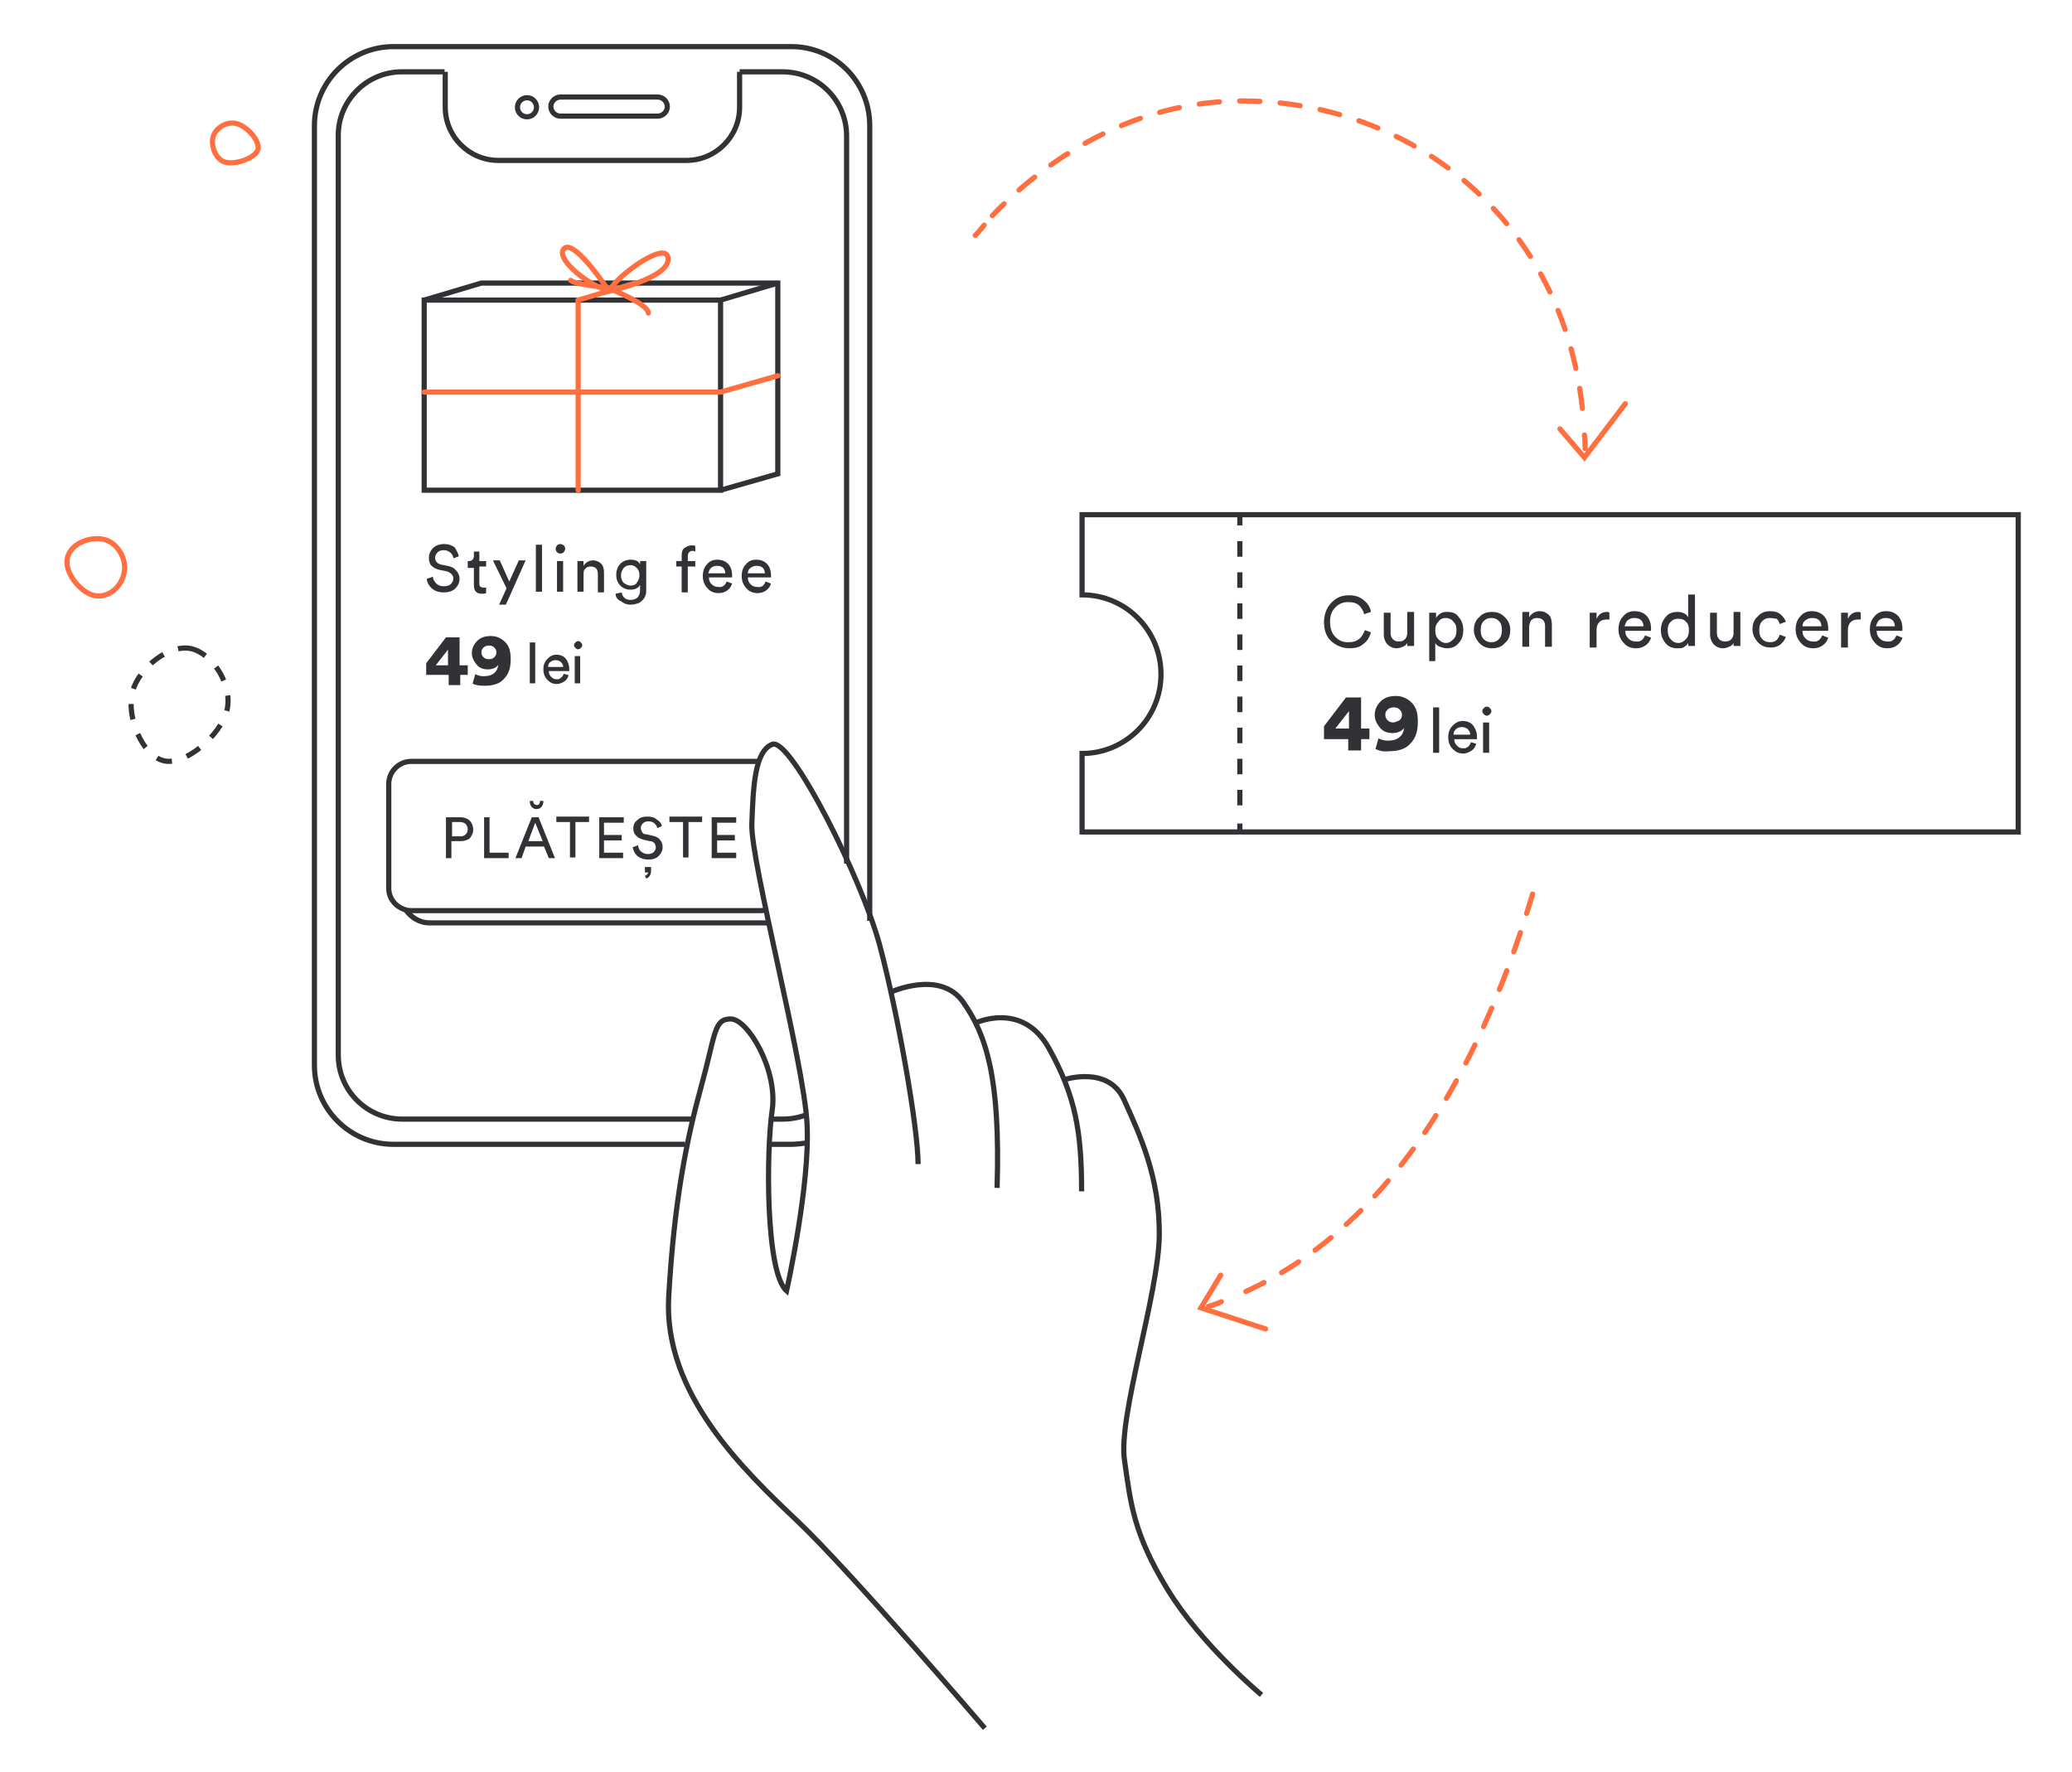 <svg width="400" height="342" viewBox="0 0 400 342" fill="none" xmlns="http://www.w3.org/2000/svg">
<path d="M190.127 333.637C190.127 333.637 164.214 303.383 153.954 293.649C143.694 283.915 128.041 269.052 129.093 250.373C130.146 231.695 132.645 219.593 135.407 209.596C138.17 199.599 137.775 196.705 141.063 196.705C144.352 196.705 150.14 206.439 149.087 214.2C147.903 222.092 147.772 245.638 151.85 249.189C151.85 249.189 156.453 228.538 155.796 216.962C155.27 205.387 144.878 166.188 145.141 159.085C145.404 151.982 145.667 145.011 149.087 143.695C152.639 142.248 166.45 169.74 169.87 182.631C173.29 195.522 177.236 217.62 177.236 224.723" stroke="#303236" stroke-miterlimit="10"/>
<path d="M171.836 191.575C171.836 191.575 181.438 187.103 185.911 193.417C190.383 199.731 193.145 208.018 192.487 229.327" stroke="#303236" stroke-miterlimit="10"/>
<path d="M188.285 197.494C188.285 197.494 197.361 193.154 202.491 202.361C207.621 211.569 208.805 218.409 208.805 229.984" stroke="#303236" stroke-miterlimit="10"/>
<path d="M205.516 208.412C205.516 208.412 213.934 205.65 216.959 212.227C219.985 218.935 223.931 227.222 223.799 238.535C223.668 249.847 215.776 273.655 217.091 281.942C218.275 290.229 218.801 296.017 225.378 306.803C231.955 317.589 243.53 327.191 243.53 327.191" stroke="#303236" stroke-miterlimit="10"/>
<path d="M139.106 57.932H81.887V94.632H139.106V57.932Z" stroke="#303236" stroke-miterlimit="10"/>
<path d="M139.102 57.932L150.151 54.644" stroke="#303236" stroke-miterlimit="10"/>
<path d="M81.887 57.932L92.936 54.644H150.155V91.475L139.106 94.632" stroke="#303236" stroke-miterlimit="10"/>
<path d="M139.102 75.69L150.151 72.533" stroke="#FF6F40" stroke-miterlimit="10" stroke-linecap="round"/>
<path d="M111.613 57.932L122.663 54.644" stroke="#FF6F40" stroke-miterlimit="10" stroke-linecap="round"/>
<path d="M111.613 94.632V57.932" stroke="#FF6F40" stroke-miterlimit="10" stroke-linecap="round"/>
<path d="M81.887 75.69H139.106" stroke="#FF6F40" stroke-miterlimit="10" stroke-linecap="round"/>
<path d="M117.539 56.222C117.539 56.222 129.246 53.723 128.983 49.908C128.72 46.225 119.118 53.197 117.539 56.222Z" stroke="#FF6F40" stroke-miterlimit="10" stroke-linecap="round"/>
<path d="M116.873 55.959C117.136 56.091 117.267 55.828 117.136 55.565C115.689 53.46 110.69 46.488 108.98 47.935C107.007 49.645 112.795 54.512 116.873 55.959Z" stroke="#FF6F40" stroke-miterlimit="10" stroke-linecap="round"/>
<path d="M125.159 60.431C125.159 58.59 117.267 55.565 117.267 55.565C117.267 55.565 110.953 54.907 110.164 54.118" stroke="#FF6F40" stroke-miterlimit="10" stroke-linecap="round"/>
<path d="M88.585 107.391L87.532 107.785C87.532 107.391 87.269 106.996 87.006 106.733C86.743 106.47 86.217 106.207 85.691 106.207C85.165 106.207 84.77 106.339 84.507 106.602C84.244 106.865 83.981 107.259 83.981 107.654C83.981 107.917 84.112 108.312 84.244 108.443C84.375 108.706 84.77 108.838 85.033 108.969L86.349 109.232C87.138 109.364 87.664 109.627 88.058 110.153C88.453 110.548 88.716 111.074 88.716 111.732C88.716 112.389 88.453 113.047 87.927 113.573C87.401 114.099 86.612 114.362 85.691 114.362C84.638 114.362 83.981 114.099 83.323 113.573C82.797 113.047 82.402 112.389 82.402 111.732L83.586 111.337C83.586 111.863 83.849 112.258 84.244 112.652C84.638 113.047 85.165 113.179 85.691 113.179C86.217 113.179 86.743 113.047 87.006 112.784C87.269 112.521 87.532 112.126 87.532 111.732C87.532 111.337 87.401 111.074 87.138 110.811C86.875 110.548 86.612 110.416 86.217 110.285L84.902 110.022C84.244 109.89 83.718 109.627 83.323 109.232C82.928 108.838 82.797 108.312 82.797 107.654C82.797 106.996 83.06 106.339 83.586 105.812C84.112 105.286 84.902 105.023 85.691 105.023C86.612 105.023 87.269 105.286 87.795 105.681C88.19 106.339 88.453 106.865 88.585 107.391Z" fill="#303236"/>
<path d="M92.537 106.339V108.312H93.852V109.364H92.537V112.521C92.537 112.784 92.537 113.047 92.668 113.179C92.8 113.31 93.063 113.442 93.326 113.442C93.458 113.442 93.721 113.442 93.852 113.442V114.494C93.589 114.625 93.326 114.625 93.063 114.625C92.537 114.625 92.142 114.494 91.879 114.231C91.616 113.968 91.485 113.573 91.485 112.915V109.627H90.301V108.312H90.564C90.827 108.312 91.09 108.18 91.222 108.049C91.353 107.917 91.485 107.654 91.485 107.391V106.47H92.537V106.339Z" fill="#303236"/>
<path d="M97.659 116.73H96.344L97.791 113.573L95.16 108.18H96.475L98.317 112.258L100.159 108.18H101.474L97.659 116.73Z" fill="#303236"/>
<path d="M104.633 114.231H103.449V105.155H104.633V114.231Z" fill="#303236"/>
<path d="M107.529 106.601C107.397 106.47 107.266 106.207 107.266 105.944C107.266 105.681 107.397 105.549 107.529 105.286C107.66 105.155 107.923 105.023 108.186 105.023C108.449 105.023 108.581 105.155 108.844 105.286C108.976 105.418 109.107 105.681 109.107 105.944C109.107 106.207 108.976 106.338 108.844 106.601C108.713 106.733 108.449 106.865 108.186 106.865C107.923 106.865 107.66 106.733 107.529 106.601ZM108.713 114.231H107.529V108.311H108.713V114.231Z" fill="#303236"/>
<path d="M112.657 110.811V114.231H111.473V108.311H112.657V109.232C113.051 108.575 113.709 108.18 114.498 108.18C115.156 108.18 115.682 108.443 116.077 108.838C116.471 109.232 116.603 109.89 116.603 110.548V114.362H115.419V110.811C115.419 109.758 114.893 109.364 113.972 109.364C113.577 109.364 113.183 109.495 112.92 109.89C112.788 109.89 112.657 110.285 112.657 110.811Z" fill="#303236"/>
<path d="M118.836 114.625L120.02 114.362C120.02 114.757 120.283 115.152 120.546 115.415C120.809 115.678 121.204 115.809 121.73 115.809C122.914 115.809 123.571 115.152 123.571 113.836V112.915C123.44 113.179 123.177 113.442 122.914 113.573C122.651 113.705 122.256 113.836 121.73 113.836C120.941 113.836 120.283 113.573 119.757 113.047C119.231 112.521 118.967 111.863 118.967 110.942C118.967 110.153 119.231 109.364 119.757 108.838C120.283 108.312 120.941 108.049 121.73 108.049C122.651 108.049 123.308 108.312 123.571 108.969V108.312H124.755V113.836C124.755 114.231 124.755 114.625 124.624 114.889C124.492 115.283 124.361 115.546 124.097 115.809C123.834 116.072 123.571 116.335 123.177 116.467C122.782 116.599 122.256 116.73 121.73 116.73C120.941 116.73 120.414 116.467 119.888 116.072C119.231 115.809 118.836 115.283 118.836 114.625ZM121.73 113.047C122.256 113.047 122.651 112.915 122.914 112.521C123.177 112.126 123.44 111.732 123.44 111.074C123.44 110.416 123.308 110.022 122.914 109.627C122.519 109.232 122.124 109.101 121.73 109.101C121.204 109.101 120.809 109.232 120.414 109.627C120.151 110.022 119.888 110.416 119.888 111.074C119.888 111.6 120.02 112.126 120.414 112.521C120.809 112.784 121.204 113.047 121.73 113.047Z" fill="#303236"/>
<path d="M134.226 109.364H132.779V114.362H131.595V109.364H130.543V108.312H131.595V107.259C131.595 106.602 131.727 106.075 132.121 105.812C132.516 105.549 132.911 105.286 133.568 105.286C133.963 105.286 134.095 105.286 134.226 105.418V106.47C134.095 106.47 133.963 106.338 133.7 106.338C133.437 106.338 133.174 106.47 133.042 106.602C132.911 106.733 132.779 106.996 132.779 107.391V108.312H134.226V109.364Z" fill="#303236"/>
<path d="M140.28 112.258L141.332 112.652C141.2 113.179 140.806 113.705 140.411 113.968C139.885 114.362 139.359 114.494 138.701 114.494C137.912 114.494 137.123 114.231 136.597 113.573C136.07 113.047 135.676 112.258 135.676 111.205C135.676 110.285 135.939 109.495 136.465 108.969C136.991 108.312 137.649 108.049 138.438 108.049C139.359 108.049 140.017 108.312 140.543 108.838C141.069 109.364 141.332 110.153 141.332 111.074C141.332 111.205 141.332 111.337 141.332 111.469H136.86C136.86 111.995 136.991 112.389 137.386 112.784C137.78 113.179 138.175 113.31 138.701 113.31C139.359 113.442 140.017 113.047 140.28 112.258ZM136.728 110.679H140.017C140.017 110.285 139.885 109.89 139.622 109.627C139.359 109.364 138.964 109.232 138.438 109.232C137.912 109.232 137.649 109.364 137.254 109.627C136.991 109.89 136.86 110.285 136.728 110.679Z" fill="#303236"/>
<path d="M147.787 112.258L148.84 112.652C148.708 113.179 148.314 113.705 147.919 113.968C147.393 114.362 146.867 114.494 146.209 114.494C145.42 114.494 144.631 114.231 144.104 113.573C143.578 113.047 143.184 112.258 143.184 111.205C143.184 110.285 143.447 109.495 143.973 108.969C144.499 108.312 145.157 108.049 145.946 108.049C146.867 108.049 147.524 108.312 148.051 108.838C148.577 109.364 148.84 110.153 148.84 111.074C148.84 111.205 148.84 111.337 148.84 111.469H144.367C144.367 111.995 144.499 112.389 144.894 112.784C145.288 113.179 145.683 113.31 146.209 113.31C146.998 113.442 147.524 113.047 147.787 112.258ZM144.367 110.679H147.656C147.656 110.285 147.524 109.89 147.261 109.627C146.998 109.364 146.604 109.232 146.077 109.232C145.551 109.232 145.288 109.364 144.894 109.627C144.499 109.89 144.367 110.285 144.367 110.679Z" fill="#303236"/>
<path d="M82.277 130.278V128.042L86.092 123.044H88.723V128.437H90.301V130.278H88.854V132.252H86.618V130.278H82.277ZM86.487 128.437V125.412L84.119 128.437H86.487Z" fill="#303236"/>
<path d="M91.225 131.989L91.751 130.147C92.278 130.41 92.804 130.542 93.33 130.542C94.119 130.542 94.777 130.41 95.303 130.015C95.829 129.621 96.092 129.095 96.224 128.305C96.092 128.569 95.698 128.832 95.434 128.963C95.171 129.095 94.645 129.226 94.251 129.226C93.33 129.226 92.541 128.963 92.014 128.305C91.488 127.648 91.094 126.99 91.094 126.069C91.094 125.149 91.488 124.359 92.146 123.702C92.804 123.044 93.725 122.781 94.777 122.781C95.829 122.781 96.75 123.175 97.539 123.965C98.328 124.754 98.591 125.806 98.591 127.253C98.591 128.963 98.197 130.147 97.276 131.068C96.487 131.989 95.171 132.383 93.593 132.383C92.541 132.383 91.751 132.252 91.225 131.989ZM95.434 126.859C95.698 126.595 95.829 126.332 95.829 125.938C95.829 125.543 95.698 125.28 95.434 125.017C95.171 124.754 94.908 124.622 94.382 124.622C93.988 124.622 93.593 124.754 93.33 125.017C93.067 125.28 92.935 125.543 92.935 125.938C92.935 126.332 93.067 126.595 93.33 126.859C93.593 127.122 93.856 127.253 94.382 127.253C94.908 127.253 95.171 127.122 95.434 126.859Z" fill="#303236"/>
<path d="M103.326 131.916H102.273V124.024H103.326V131.916Z" fill="#303236"/>
<path d="M108.845 130.075L109.765 130.338C109.634 130.864 109.371 131.259 108.976 131.522C108.582 131.785 108.055 132.048 107.529 132.048C106.74 132.048 106.214 131.785 105.688 131.259C105.162 130.732 104.898 130.075 104.898 129.154C104.898 128.365 105.162 127.707 105.688 127.181C106.214 126.655 106.74 126.392 107.398 126.392C108.187 126.392 108.845 126.655 109.239 127.181C109.634 127.707 109.897 128.365 109.897 129.154C109.897 129.285 109.897 129.417 109.897 129.549H105.951C105.951 130.075 106.082 130.338 106.477 130.732C106.872 131.127 107.135 131.127 107.661 131.127C108.055 131.127 108.582 130.732 108.845 130.075ZM105.819 128.759H108.713C108.713 128.365 108.582 128.102 108.318 127.839C108.055 127.575 107.661 127.444 107.266 127.444C106.872 127.444 106.477 127.575 106.214 127.839C105.951 127.97 105.819 128.365 105.819 128.759Z" fill="#303236"/>
<path d="M111.083 125.076C110.952 124.945 110.82 124.813 110.82 124.55C110.82 124.287 110.952 124.155 111.083 124.024C111.215 123.892 111.346 123.761 111.61 123.761C111.873 123.761 112.004 123.892 112.136 124.024C112.267 124.155 112.399 124.287 112.399 124.55C112.399 124.813 112.267 124.945 112.136 125.076C112.004 125.208 111.873 125.339 111.61 125.339C111.346 125.339 111.215 125.208 111.083 125.076ZM112.004 131.916H110.952V126.655H112.004V131.916Z" fill="#303236"/>
<path d="M148.434 220.908H152.643C153.695 220.908 154.616 220.777 155.668 220.645" stroke="#303236" stroke-miterlimit="10"/>
<path d="M132.256 220.909H75.958C67.539 220.909 60.699 214.069 60.699 205.65V24.259C60.699 15.84 67.539 9 75.958 9H152.776C161.195 9 167.903 15.84 167.903 24.259V177.764" stroke="#303236" stroke-miterlimit="10"/>
<path d="M148.832 216.042H151.068C152.647 216.042 154.094 215.779 155.54 215.253" stroke="#303236" stroke-miterlimit="10"/>
<path d="M85.825 13.867H77.538C70.829 13.867 65.305 19.392 65.305 26.1V203.677C65.305 210.517 70.829 216.042 77.669 216.042H133.968" stroke="#303236" stroke-miterlimit="10"/>
<path d="M142.785 13.867H151.072C157.912 13.867 163.437 19.392 163.437 26.232V166.715" stroke="#303236" stroke-miterlimit="10"/>
<path d="M101.736 22.548C102.753 22.548 103.578 21.724 103.578 20.707C103.578 19.69 102.753 18.865 101.736 18.865C100.719 18.865 99.894 19.69 99.894 20.707C99.894 21.724 100.719 22.548 101.736 22.548Z" stroke="#303236" stroke-miterlimit="10"/>
<path d="M108.177 22.417H126.987C127.908 22.417 128.829 21.628 128.829 20.575C128.829 19.654 128.04 18.734 126.987 18.734H108.177C107.257 18.734 106.336 19.523 106.336 20.575C106.336 21.628 107.257 22.417 108.177 22.417Z" stroke="#303236" stroke-miterlimit="10"/>
<path d="M306.007 86.608C306.007 85.687 306.007 84.898 305.875 83.977" stroke="#FF6F40" stroke-miterlimit="10" stroke-linecap="round"/>
<path d="M305.483 78.847C301.537 42.937 273.519 20.576 242.081 19.523C216.563 18.602 198.673 34.124 191.57 41.622" stroke="#FF6F40" stroke-miterlimit="10" stroke-linecap="round" stroke-dasharray="3.91 3.91"/>
<path d="M189.991 43.463C188.939 44.779 188.281 45.436 188.281 45.436" stroke="#FF6F40" stroke-miterlimit="10" stroke-linecap="round"/>
<path d="M301.145 82.793L305.88 88.318L313.772 77.926" stroke="#FF6F40" stroke-miterlimit="10" stroke-linecap="round"/>
<path d="M235.651 246.164L231.836 252.478L244.332 256.556" stroke="#FF6F40" stroke-miterlimit="10" stroke-linecap="round"/>
<path d="M233.281 252.214C234.07 251.951 234.991 251.688 235.78 251.294" stroke="#FF6F40" stroke-miterlimit="10" stroke-linecap="round"/>
<path d="M240.512 249.321C270.239 235.641 286.945 203.282 296.284 171.187" stroke="#FF6F40" stroke-miterlimit="10" stroke-linecap="round" stroke-dasharray="3.9 3.9"/>
<path d="M142.778 13.867V20.707C142.778 26.363 138.174 30.967 132.518 30.967H96.213C90.557 30.967 85.953 26.363 85.953 20.707V13.867" stroke="#303236" stroke-miterlimit="10"/>
<path d="M88.984 162.374H87.142V165.662H86.09V157.77H88.984C89.641 157.77 90.299 158.033 90.694 158.428C91.088 158.822 91.351 159.48 91.351 160.138C91.351 160.796 91.088 161.322 90.694 161.848C90.299 162.111 89.773 162.374 88.984 162.374ZM87.274 161.453H88.852C89.378 161.453 89.641 161.322 89.904 161.059C90.168 160.796 90.299 160.532 90.299 160.138C90.299 159.743 90.168 159.349 89.904 159.086C89.641 158.822 89.247 158.691 88.852 158.691H87.274V161.453Z" fill="#303236"/>
<path d="M98.324 165.662H93.457V157.77H94.509V164.61H98.192V165.662H98.324Z" fill="#303236"/>
<path d="M105.949 165.662L105.029 163.426H101.477L100.688 165.662H99.504L102.661 157.77H103.976L107.133 165.662H105.949ZM103.319 158.822L102.003 162.374H104.765L103.319 158.822Z" fill="#303236"/>
<path d="M113.716 158.691H111.085V165.531H110.033V158.691H107.402V157.639H113.716V158.691Z" fill="#303236"/>
<path d="M120.419 165.662H115.684V157.77H120.419V158.822H116.604V161.19H120.024V162.242H116.604V164.61H120.287V165.662H120.419Z" fill="#303236"/>
<path d="M127.789 159.48L126.868 159.875C126.868 159.48 126.605 159.217 126.342 158.954C126.079 158.691 125.684 158.559 125.158 158.559C124.764 158.559 124.369 158.691 124.106 158.954C123.843 159.217 123.711 159.48 123.711 159.875C123.711 160.138 123.843 160.401 123.974 160.664C124.106 160.927 124.369 161.059 124.764 161.059L125.947 161.322C126.605 161.453 127.131 161.716 127.394 162.111C127.789 162.506 127.921 163.032 127.921 163.558C127.921 164.216 127.657 164.742 127.131 165.268C126.605 165.794 125.947 165.926 125.158 165.926C124.237 165.926 123.58 165.663 123.054 165.268C122.527 164.742 122.264 164.216 122.133 163.558L123.185 163.163C123.185 163.689 123.448 164.084 123.711 164.347C123.974 164.61 124.501 164.873 125.027 164.873C125.553 164.873 125.947 164.742 126.211 164.479C126.474 164.216 126.605 163.953 126.605 163.558C126.605 163.295 126.474 163.032 126.342 162.769C126.079 162.506 125.816 162.374 125.421 162.374L124.237 162.111C123.711 161.979 123.185 161.716 122.791 161.322C122.396 160.927 122.264 160.533 122.264 159.875C122.264 159.217 122.527 158.691 123.054 158.296C123.58 157.77 124.237 157.639 124.895 157.639C125.684 157.639 126.342 157.77 126.737 158.165C127.394 158.559 127.657 158.954 127.789 159.48Z" fill="#303236"/>
<path d="M135.544 158.691H132.914V165.531H131.861V158.691H129.23V157.639H135.544V158.691Z" fill="#303236"/>
<path d="M142.126 165.662H137.391V157.77H142.126V158.822H138.443V161.19H141.863V162.242H138.443V164.61H142.126V165.662Z" fill="#303236"/>
<path d="M104.247 154.613H104.904C104.904 155.139 104.773 155.534 104.51 155.797C104.247 156.06 103.983 156.192 103.589 156.192C103.194 156.192 102.931 156.06 102.668 155.797C102.405 155.534 102.273 155.139 102.273 154.613H102.931C102.931 155.139 103.194 155.402 103.72 155.402C103.983 155.402 104.247 155.139 104.247 154.613Z" fill="#303236"/>
<path d="M124.504 167.372H125.688V168.03C125.688 168.819 125.425 169.345 124.767 169.609L124.504 169.082C124.899 168.951 125.03 168.688 125.162 168.425H124.504V167.372Z" fill="#303236"/>
<path d="M147.788 175.659C147.525 175.659 147.262 175.791 146.998 175.791H79.388C78.993 175.791 78.73 175.791 78.335 175.659C76.494 175.133 75.047 173.555 75.047 171.45V151.325C75.047 148.957 77.02 146.984 79.388 146.984H146.341" stroke="#303236" stroke-miterlimit="10"/>
<path d="M78.336 175.659C79.388 177.106 80.967 178.159 82.94 178.159H147.92C148.051 178.159 148.051 178.159 148.183 178.159" stroke="#303236" stroke-miterlimit="10"/>
<path d="M239.352 99.825V101.428" stroke="#303236" stroke-miterlimit="10"/>
<path d="M239.352 104.473V157.537" stroke="#303236" stroke-miterlimit="10" stroke-dasharray="3 3"/>
<path d="M239.352 158.98V160.583" stroke="#303236" stroke-miterlimit="10"/>
<path d="M260.567 125.148C259.251 125.148 258.082 124.709 257.059 123.832C256.036 122.956 255.598 121.64 255.598 120.032C255.598 119.009 255.89 117.986 256.328 117.256C256.767 116.525 257.351 115.94 258.082 115.502C258.813 115.063 259.544 114.917 260.421 114.917C261.59 114.917 262.467 115.209 263.198 115.794C263.928 116.379 264.513 117.109 264.659 118.132L263.344 118.571C263.198 117.84 262.759 117.256 262.321 116.817C261.736 116.379 261.152 116.232 260.275 116.232C259.251 116.232 258.521 116.525 257.79 117.256C257.059 117.986 256.767 118.863 256.767 120.032C256.767 121.202 257.059 122.225 257.79 122.956C258.521 123.686 259.251 123.979 260.275 123.979C261.152 123.979 261.736 123.832 262.321 123.394C262.905 122.956 263.198 122.371 263.49 121.64L264.659 122.079C264.367 123.102 263.928 123.832 263.051 124.417C262.613 124.856 261.736 125.148 260.567 125.148Z" fill="#303236"/>
<path d="M271.671 124.125C271.525 124.417 271.233 124.709 270.794 124.855C270.502 125.001 270.064 125.148 269.625 125.148C268.894 125.148 268.31 124.855 267.871 124.417C267.433 123.978 267.141 123.248 267.141 122.517V118.278H268.456V122.225C268.456 122.663 268.602 123.101 268.894 123.394C269.187 123.686 269.479 123.832 270.064 123.832C270.648 123.832 270.941 123.686 271.233 123.394C271.525 123.101 271.671 122.663 271.671 122.225V118.132H272.987V123.54C272.987 123.978 272.987 124.417 272.987 124.709H271.671C271.671 124.709 271.671 124.417 271.671 124.125Z" fill="#303236"/>
<path d="M277.226 127.632H275.91V118.278H277.226V119.301C277.372 119.009 277.664 118.717 278.102 118.425C278.541 118.132 278.979 118.132 279.418 118.132C280.441 118.132 281.172 118.425 281.61 119.155C282.195 119.74 282.487 120.617 282.487 121.64C282.487 122.663 282.195 123.54 281.61 124.125C281.026 124.855 280.295 125.148 279.272 125.148C278.833 125.148 278.395 125.001 277.956 124.855C277.518 124.709 277.226 124.417 277.079 124.125V127.632H277.226ZM281.172 121.64C281.172 120.909 281.026 120.471 280.587 120.032C280.295 119.594 279.71 119.301 279.126 119.301C278.541 119.301 278.102 119.448 277.664 120.032C277.226 120.471 277.079 121.055 277.079 121.64C277.079 122.371 277.226 122.955 277.664 123.394C278.102 123.832 278.541 124.125 279.126 124.125C279.71 124.125 280.149 123.832 280.587 123.394C281.026 122.955 281.172 122.371 281.172 121.64Z" fill="#303236"/>
<path d="M285.558 119.155C286.143 118.425 287.02 118.132 288.043 118.132C289.066 118.132 289.797 118.425 290.527 119.155C291.258 119.886 291.551 120.617 291.551 121.64C291.551 122.663 291.258 123.54 290.527 124.125C289.943 124.855 289.066 125.148 288.043 125.148C287.02 125.148 286.289 124.855 285.558 124.125C284.974 123.394 284.535 122.663 284.535 121.64C284.535 120.617 284.827 119.74 285.558 119.155ZM286.435 123.394C286.874 123.832 287.312 123.978 287.897 123.978C288.481 123.978 288.92 123.832 289.358 123.394C289.797 122.955 289.943 122.371 289.943 121.64C289.943 120.909 289.797 120.325 289.358 119.886C288.92 119.448 288.481 119.301 287.897 119.301C287.312 119.301 286.874 119.448 286.435 119.886C285.997 120.325 285.851 120.909 285.851 121.64C285.851 122.371 285.997 122.955 286.435 123.394Z" fill="#303236"/>
<path d="M295.206 121.055V124.855H293.891V118.132H295.206V119.155C295.644 118.425 296.375 117.986 297.252 117.986C297.983 117.986 298.568 118.279 299.006 118.717C299.444 119.155 299.591 119.886 299.591 120.617V124.855H298.275V120.909C298.275 119.74 297.691 119.302 296.668 119.302C296.229 119.302 295.791 119.448 295.498 119.886C295.352 120.179 295.206 120.617 295.206 121.055Z" fill="#303236"/>
<path d="M310.698 118.278V119.594C310.552 119.594 310.26 119.594 310.114 119.594C308.945 119.594 308.214 120.325 308.214 121.64V125.002H306.898V118.278H308.214V119.448C308.652 118.571 309.237 118.132 310.26 118.132C310.406 118.132 310.552 118.132 310.698 118.278Z" fill="#303236"/>
<path d="M317.565 122.663L318.734 123.102C318.588 123.686 318.149 124.271 317.711 124.563C317.126 125.002 316.542 125.148 315.811 125.148C314.934 125.148 314.057 124.855 313.472 124.125C312.888 123.54 312.449 122.663 312.449 121.494C312.449 120.471 312.742 119.594 313.326 119.009C313.911 118.279 314.642 117.986 315.518 117.986C316.542 117.986 317.272 118.279 317.857 118.863C318.442 119.448 318.734 120.325 318.734 121.348C318.734 121.494 318.734 121.64 318.734 121.786H313.765C313.765 122.371 313.911 122.809 314.349 123.248C314.788 123.686 315.226 123.832 315.811 123.832C316.542 123.979 317.272 123.54 317.565 122.663ZM313.618 120.909H317.272C317.272 120.471 317.126 120.032 316.834 119.74C316.542 119.448 316.103 119.302 315.518 119.302C314.934 119.302 314.642 119.448 314.203 119.74C313.911 120.032 313.765 120.471 313.618 120.909Z" fill="#303236"/>
<path d="M325.898 124.125C325.752 124.417 325.46 124.709 325.167 124.856C324.875 125.148 324.437 125.148 323.852 125.148C322.829 125.148 322.098 124.856 321.514 124.125C320.929 123.394 320.637 122.663 320.637 121.64C320.637 120.617 320.929 119.886 321.514 119.156C322.098 118.425 322.829 118.132 323.852 118.132C324.437 118.132 324.875 118.279 325.167 118.425C325.46 118.571 325.752 118.863 325.898 119.156V114.771H327.214V123.54C327.214 123.979 327.214 124.417 327.214 124.709H326.044C325.898 124.709 325.898 124.417 325.898 124.125ZM321.952 121.64C321.952 122.371 322.098 122.956 322.537 123.394C322.829 123.832 323.414 124.125 323.998 124.125C324.583 124.125 325.021 123.832 325.46 123.394C325.898 122.956 326.044 122.371 326.044 121.64C326.044 120.909 325.898 120.325 325.46 120.032C325.167 119.594 324.583 119.448 323.998 119.448C323.414 119.448 322.975 119.594 322.537 120.032C322.098 120.471 321.952 120.909 321.952 121.64Z" fill="#303236"/>
<path d="M334.664 124.125C334.517 124.417 334.225 124.709 333.787 124.855C333.494 125.001 333.056 125.148 332.617 125.148C331.887 125.148 331.302 124.855 330.864 124.417C330.425 123.978 330.133 123.248 330.133 122.517V118.278H331.448V122.225C331.448 122.663 331.594 123.101 331.887 123.394C332.179 123.686 332.471 123.832 333.056 123.832C333.641 123.832 333.933 123.686 334.225 123.394C334.517 123.101 334.664 122.663 334.664 122.225V118.132H335.979V123.54C335.979 123.978 335.979 124.417 335.979 124.709H334.664C334.664 124.709 334.664 124.417 334.664 124.125Z" fill="#303236"/>
<path d="M341.678 119.302C341.093 119.302 340.655 119.448 340.216 119.886C339.778 120.325 339.632 120.909 339.632 121.64C339.632 122.371 339.778 122.955 340.216 123.394C340.655 123.832 341.093 123.979 341.678 123.979C342.263 123.979 342.701 123.832 342.993 123.54C343.286 123.248 343.432 122.955 343.578 122.517L344.747 122.955C344.601 123.54 344.163 123.979 343.724 124.417C343.14 124.855 342.555 125.002 341.824 125.002C340.801 125.002 340.07 124.709 339.34 123.979C338.755 123.248 338.316 122.517 338.316 121.494C338.316 120.471 338.609 119.594 339.34 119.009C339.924 118.279 340.801 117.986 341.678 117.986C342.555 117.986 343.14 118.132 343.724 118.571C344.163 119.009 344.601 119.448 344.747 120.032L343.578 120.471C343.432 120.032 343.286 119.74 342.993 119.448C342.555 119.448 342.263 119.302 341.678 119.302Z" fill="#303236"/>
<path d="M351.768 122.663L352.937 123.102C352.791 123.686 352.352 124.271 351.914 124.563C351.329 125.002 350.745 125.148 350.014 125.148C349.137 125.148 348.26 124.855 347.675 124.125C347.091 123.54 346.652 122.663 346.652 121.494C346.652 120.471 346.945 119.594 347.529 119.009C348.114 118.279 348.845 117.986 349.722 117.986C350.745 117.986 351.475 118.279 352.06 118.863C352.645 119.448 352.937 120.325 352.937 121.348C352.937 121.494 352.937 121.64 352.937 121.786H347.968C347.968 122.371 348.114 122.809 348.552 123.248C348.991 123.686 349.429 123.832 350.014 123.832C350.745 123.979 351.475 123.54 351.768 122.663ZM347.968 120.909H351.622C351.622 120.471 351.475 120.032 351.183 119.74C350.891 119.448 350.452 119.302 349.868 119.302C349.283 119.302 348.991 119.448 348.552 119.74C348.114 120.032 347.968 120.471 347.968 120.909Z" fill="#303236"/>
<path d="M359.222 118.278V119.594C359.076 119.594 358.783 119.594 358.637 119.594C357.468 119.594 356.737 120.325 356.737 121.64V125.002H355.422V118.278H356.737V119.448C357.176 118.571 357.76 118.132 358.783 118.132C358.93 118.132 359.076 118.132 359.222 118.278Z" fill="#303236"/>
<path d="M366.092 122.663L367.261 123.102C367.115 123.686 366.677 124.271 366.238 124.563C365.653 125.002 365.069 125.148 364.338 125.148C363.461 125.148 362.584 124.855 362 124.125C361.415 123.54 360.977 122.663 360.977 121.494C360.977 120.471 361.269 119.594 361.853 119.009C362.438 118.279 363.169 117.986 364.046 117.986C365.069 117.986 365.8 118.279 366.384 118.863C366.969 119.448 367.261 120.325 367.261 121.348C367.261 121.494 367.261 121.64 367.261 121.786H362.292C362.292 122.371 362.438 122.809 362.877 123.248C363.315 123.686 363.753 123.832 364.338 123.832C365.069 123.979 365.8 123.54 366.092 122.663ZM362.146 120.909H365.8C365.8 120.471 365.653 120.032 365.361 119.74C365.069 119.448 364.63 119.302 364.046 119.302C363.461 119.302 363.169 119.448 362.73 119.74C362.438 120.032 362.292 120.471 362.146 120.909Z" fill="#303236"/>
<path d="M255.598 142.686V140.201L259.836 134.648H262.759V140.64H264.367V142.686H262.759V144.878H260.275V142.686H255.598ZM260.421 140.64V137.278L257.79 140.64H260.421Z" fill="#303236"/>
<path d="M265.533 144.586L266.117 142.54C266.702 142.832 267.287 142.978 267.871 142.978C268.748 142.978 269.479 142.832 270.064 142.394C270.648 141.955 270.941 141.371 271.087 140.494C270.941 140.786 270.502 141.078 270.21 141.225C269.917 141.371 269.333 141.517 268.894 141.517C267.871 141.517 266.994 141.225 266.41 140.494C265.825 139.763 265.387 139.032 265.387 138.009C265.387 136.986 265.825 136.109 266.556 135.378C267.287 134.648 268.31 134.355 269.479 134.355C270.648 134.355 271.671 134.794 272.548 135.671C273.425 136.548 273.717 137.717 273.717 139.325C273.717 141.225 273.279 142.54 272.256 143.563C271.379 144.586 269.917 145.025 268.164 145.025C266.994 145.171 266.117 144.878 265.533 144.586ZM270.21 139.032C270.502 138.74 270.648 138.448 270.648 138.009C270.648 137.571 270.502 137.278 270.21 136.986C269.917 136.694 269.625 136.548 269.041 136.548C268.602 136.548 268.164 136.694 267.871 136.986C267.579 137.278 267.433 137.571 267.433 138.009C267.433 138.448 267.579 138.74 267.871 139.032C268.164 139.325 268.456 139.471 269.041 139.471C269.625 139.325 269.917 139.178 270.21 139.032Z" fill="#303236"/>
<path d="M277.829 145.327H276.66V136.558H277.829V145.327Z" fill="#303236"/>
<path d="M283.963 143.281L284.986 143.573C284.84 144.158 284.547 144.596 284.109 144.888C283.67 145.181 283.086 145.473 282.501 145.473C281.624 145.473 281.04 145.181 280.455 144.596C279.87 144.011 279.578 143.281 279.578 142.258C279.578 141.381 279.87 140.65 280.455 140.065C281.04 139.481 281.624 139.188 282.355 139.188C283.232 139.188 283.963 139.481 284.401 140.065C284.84 140.65 285.132 141.381 285.132 142.258C285.132 142.404 285.132 142.55 285.132 142.696H280.747C280.747 143.281 280.894 143.573 281.332 144.011C281.77 144.45 282.063 144.45 282.647 144.45C283.086 144.45 283.67 144.158 283.963 143.281ZM280.601 141.819H283.817C283.817 141.381 283.67 141.088 283.378 140.796C283.086 140.504 282.647 140.358 282.209 140.358C281.77 140.358 281.332 140.504 281.04 140.796C280.747 141.088 280.601 141.381 280.601 141.819Z" fill="#303236"/>
<path d="M286.452 137.873C286.306 137.727 286.16 137.581 286.16 137.288C286.16 136.996 286.306 136.85 286.452 136.704C286.599 136.558 286.745 136.411 287.037 136.411C287.329 136.411 287.476 136.558 287.622 136.704C287.768 136.85 287.914 136.996 287.914 137.288C287.914 137.581 287.768 137.727 287.622 137.873C287.476 138.019 287.329 138.165 287.037 138.165C286.745 138.165 286.599 138.019 286.452 137.873ZM287.476 145.327H286.306V139.481H287.476V145.327Z" fill="#303236"/>
<path d="M208.895 114.835C217.394 114.835 224.129 121.766 224.129 130.147C224.129 138.689 217.233 145.458 208.895 145.458V160.609H389.62V99.363H208.895V114.835Z" stroke="#303236" stroke-miterlimit="10"/>
<path d="M20.129 104.147C21.363 104.457 22.498 105.384 23.233 106.628C23.967 107.869 24.275 109.38 23.915 110.818C23.173 113.782 20.507 115.547 18.056 114.933C16.816 114.622 15.359 113.531 14.303 112.098C13.245 110.661 12.684 109.014 13.03 107.637C13.378 106.246 14.469 105.21 15.856 104.597C17.245 103.983 18.859 103.829 20.129 104.147Z" stroke="#FF6F40"/>
<path d="M41.094 26.595C41.268 25.756 41.864 24.955 42.698 24.414C43.529 23.876 44.553 23.625 45.54 23.83C46.529 24.035 47.709 24.839 48.601 25.868C49.041 26.376 49.392 26.918 49.608 27.434C49.825 27.955 49.891 28.414 49.815 28.778C49.743 29.128 49.497 29.501 49.07 29.869C48.647 30.232 48.079 30.559 47.439 30.82C46.145 31.348 44.666 31.562 43.66 31.353C42.721 31.158 41.986 30.455 41.525 29.516C41.062 28.575 40.912 27.468 41.094 26.595Z" stroke="#FF6F40"/>
<path d="M37.001 125.244C41.162 126.287 44.999 132.382 43.803 137.156C42.607 141.93 35.748 147.898 31.587 146.856C27.426 145.813 24.368 138.382 25.564 133.608C26.76 128.834 32.84 124.202 37.001 125.244Z" stroke="#303236" stroke-dasharray="3 3"/>
</svg>
